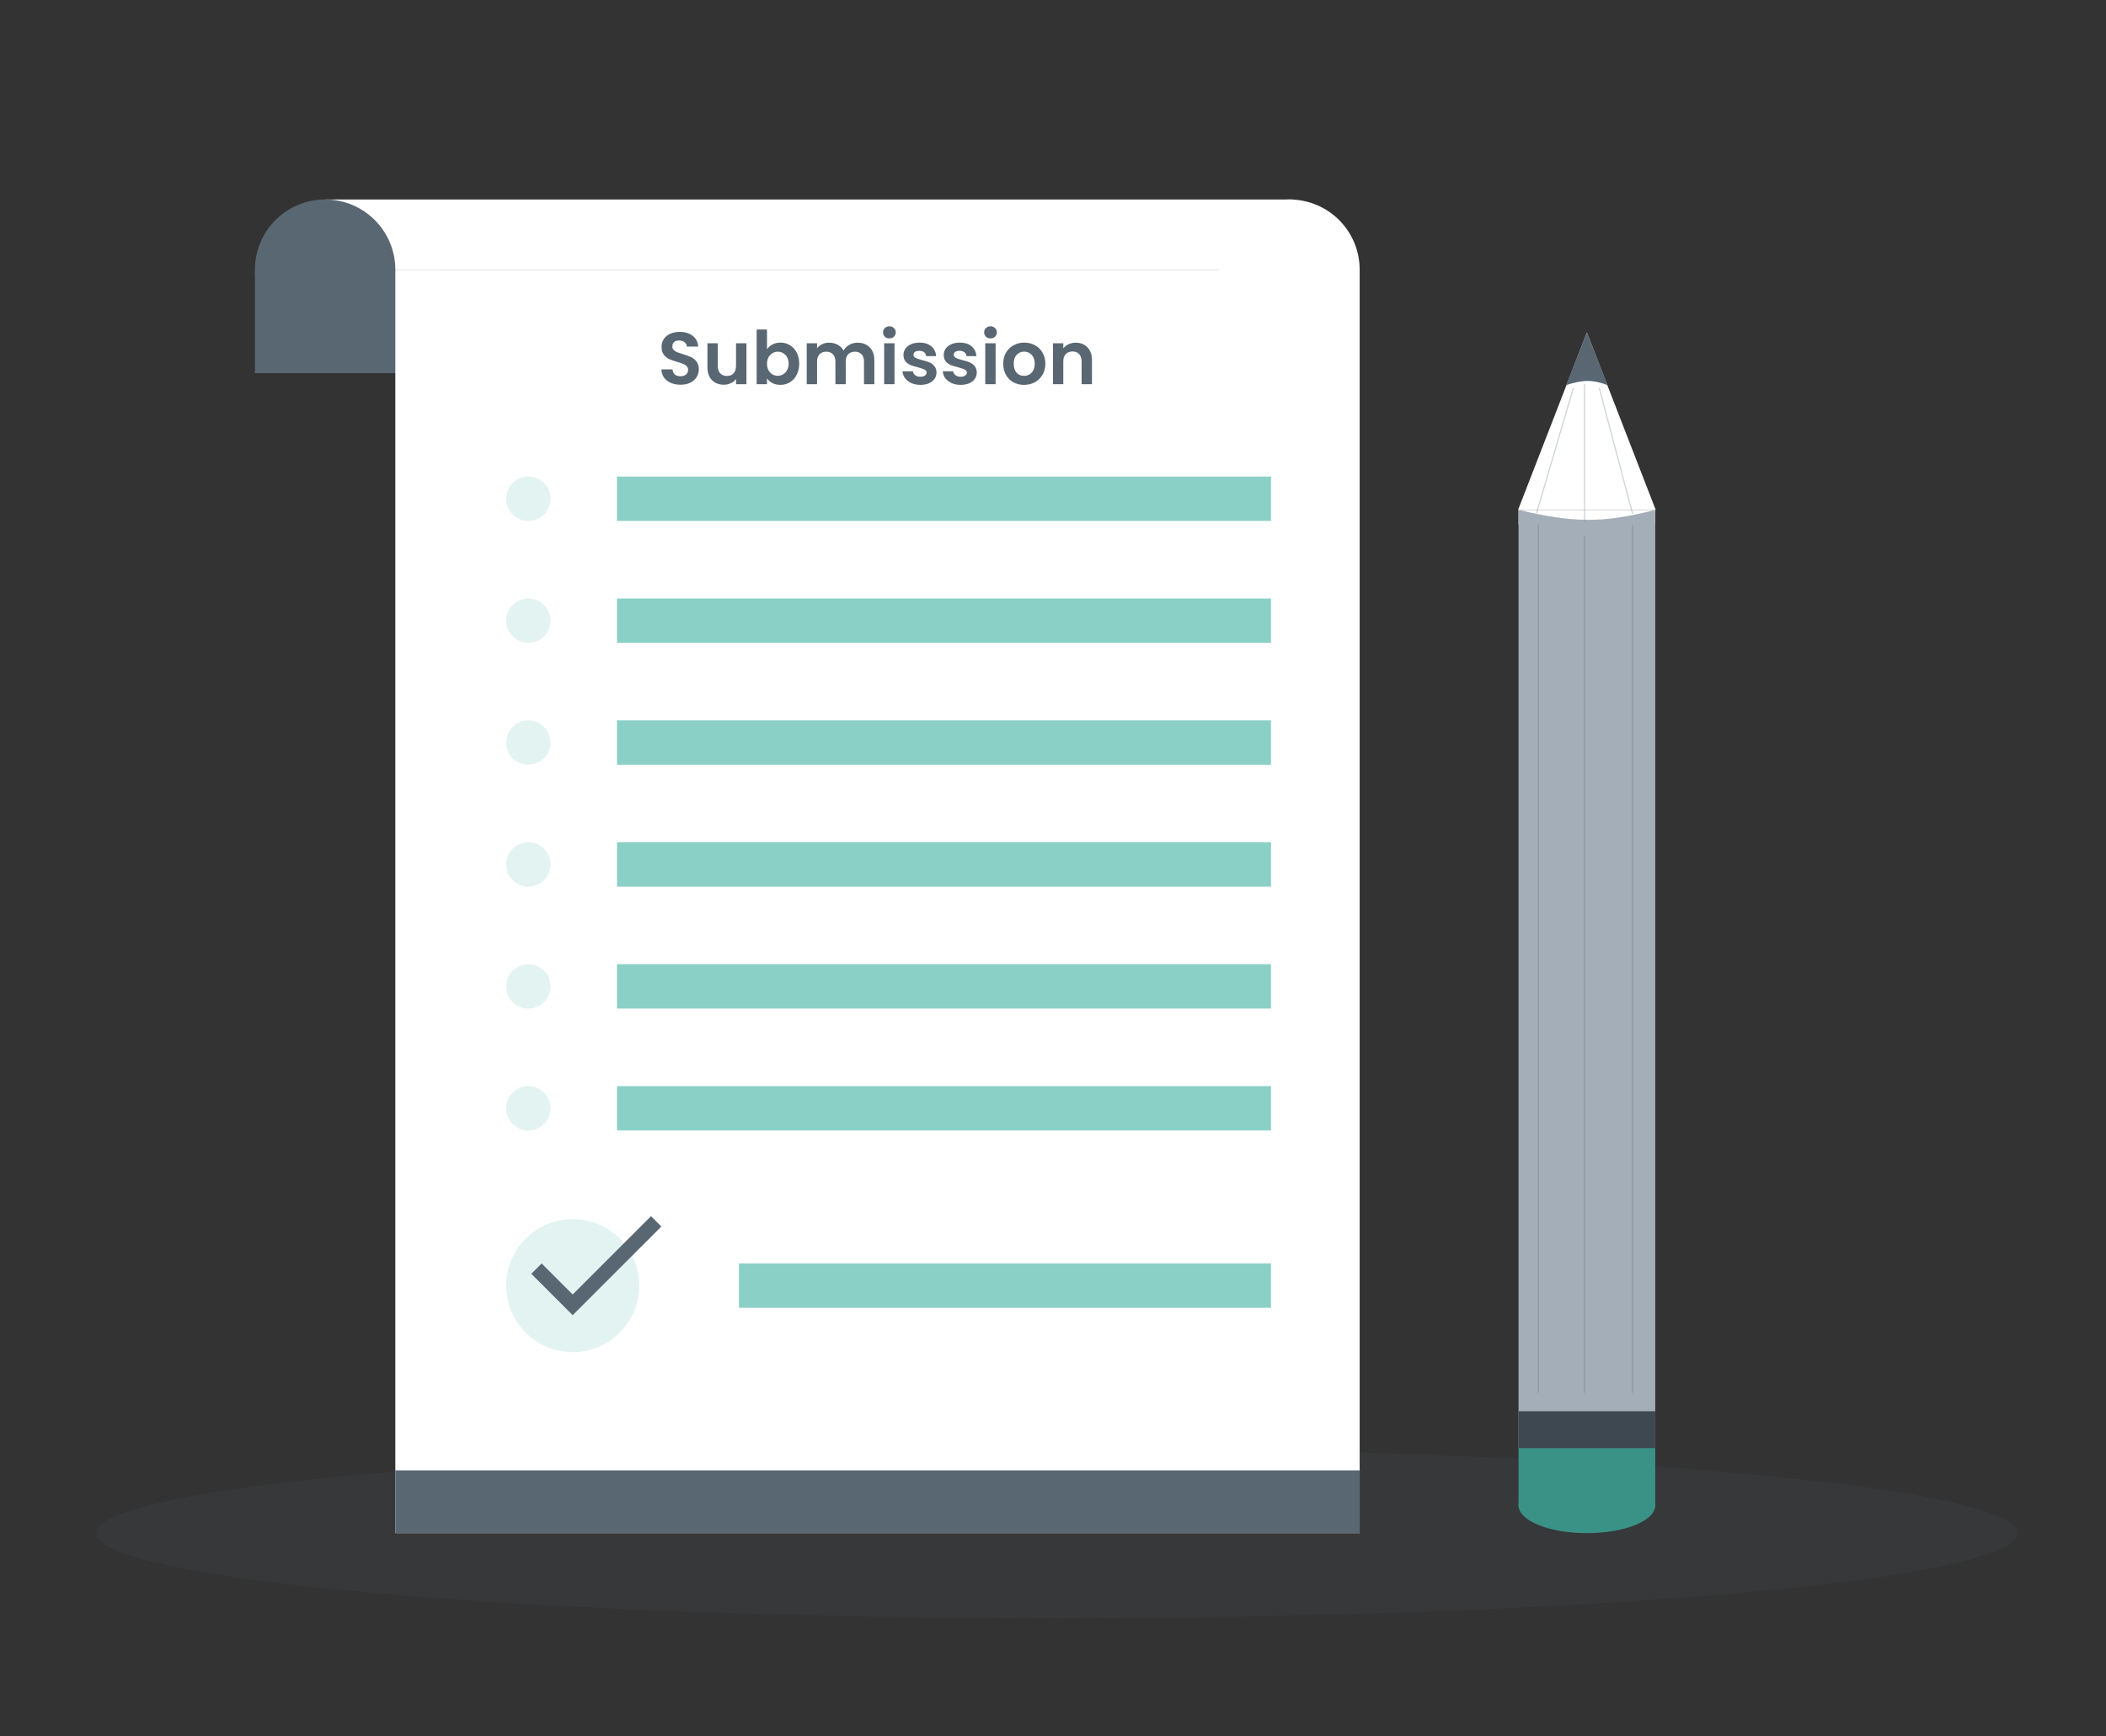 <svg width="570" height="470" viewBox="0 0 570 470" fill="none" xmlns="http://www.w3.org/2000/svg">
<rect x="0" y="0" width="570" height="470" fill="#333333" stroke="none"/>
<ellipse cx="286" cy="415" rx="260" ry="23" fill="#596773" fill-opacity="0.1"/>
<circle cx="349" cy="73" r="19" fill="white"/>
<rect x="88" y="54" width="262" height="19" fill="white"/>
<circle cx="88" cy="73" r="19" fill="#596773"/>
<rect x="69" y="73" width="52" height="28" fill="#596773"/>
<rect x="107" y="73" width="261" height="342" fill="white"/>
<path d="M184.2 104.14C183.227 104.14 182.347 103.973 181.56 103.64C180.787 103.307 180.173 102.827 179.72 102.2C179.267 101.573 179.033 100.833 179.02 99.98H182.02C182.06 100.553 182.26 101.007 182.62 101.34C182.993 101.673 183.5 101.84 184.14 101.84C184.793 101.84 185.307 101.687 185.68 101.38C186.053 101.06 186.24 100.647 186.24 100.14C186.24 99.727 186.113 99.387 185.86 99.12C185.607 98.853 185.287 98.647 184.9 98.5C184.527 98.34 184.007 98.167 183.34 97.98C182.433 97.713 181.693 97.453 181.12 97.2C180.56 96.933 180.073 96.54 179.66 96.02C179.26 95.487 179.06 94.78 179.06 93.9C179.06 93.073 179.267 92.353 179.68 91.74C180.093 91.127 180.673 90.66 181.42 90.34C182.167 90.007 183.02 89.84 183.98 89.84C185.42 89.84 186.587 90.193 187.48 90.9C188.387 91.593 188.887 92.567 188.98 93.82H185.9C185.873 93.34 185.667 92.947 185.28 92.64C184.907 92.32 184.407 92.16 183.78 92.16C183.233 92.16 182.793 92.3 182.46 92.58C182.14 92.86 181.98 93.267 181.98 93.8C181.98 94.173 182.1 94.487 182.34 94.74C182.593 94.98 182.9 95.18 183.26 95.34C183.633 95.487 184.153 95.66 184.82 95.86C185.727 96.127 186.467 96.393 187.04 96.66C187.613 96.927 188.107 97.327 188.52 97.86C188.933 98.393 189.14 99.093 189.14 99.96C189.14 100.707 188.947 101.4 188.56 102.04C188.173 102.68 187.607 103.193 186.86 103.58C186.113 103.953 185.227 104.14 184.2 104.14ZM202.028 92.92V104H199.208V102.6C198.848 103.08 198.374 103.46 197.788 103.74C197.214 104.007 196.588 104.14 195.908 104.14C195.041 104.14 194.274 103.96 193.608 103.6C192.941 103.227 192.414 102.687 192.028 101.98C191.654 101.26 191.468 100.407 191.468 99.42V92.92H194.268V99.02C194.268 99.9 194.488 100.58 194.928 101.06C195.368 101.527 195.968 101.76 196.728 101.76C197.501 101.76 198.108 101.527 198.548 101.06C198.988 100.58 199.208 99.9 199.208 99.02V92.92H202.028ZM207.59 94.54C207.95 94.007 208.443 93.573 209.07 93.24C209.71 92.907 210.437 92.74 211.25 92.74C212.197 92.74 213.05 92.973 213.81 93.44C214.583 93.907 215.19 94.573 215.63 95.44C216.083 96.293 216.31 97.287 216.31 98.42C216.31 99.553 216.083 100.56 215.63 101.44C215.19 102.307 214.583 102.98 213.81 103.46C213.05 103.94 212.197 104.18 211.25 104.18C210.423 104.18 209.697 104.02 209.07 103.7C208.457 103.367 207.963 102.94 207.59 102.42V104H204.79V89.2H207.59V94.54ZM213.45 98.42C213.45 97.753 213.31 97.18 213.03 96.7C212.763 96.207 212.403 95.833 211.95 95.58C211.51 95.327 211.03 95.2 210.51 95.2C210.003 95.2 209.523 95.333 209.07 95.6C208.63 95.853 208.27 96.227 207.99 96.72C207.723 97.213 207.59 97.793 207.59 98.46C207.59 99.127 207.723 99.707 207.99 100.2C208.27 100.693 208.63 101.073 209.07 101.34C209.523 101.593 210.003 101.72 210.51 101.72C211.03 101.72 211.51 101.587 211.95 101.32C212.403 101.053 212.763 100.673 213.03 100.18C213.31 99.687 213.45 99.1 213.45 98.42ZM232.105 92.76C233.465 92.76 234.558 93.18 235.385 94.02C236.225 94.847 236.645 96.007 236.645 97.5V104H233.845V97.88C233.845 97.013 233.625 96.353 233.185 95.9C232.745 95.433 232.145 95.2 231.385 95.2C230.625 95.2 230.018 95.433 229.565 95.9C229.125 96.353 228.905 97.013 228.905 97.88V104H226.105V97.88C226.105 97.013 225.885 96.353 225.445 95.9C225.005 95.433 224.405 95.2 223.645 95.2C222.872 95.2 222.258 95.433 221.805 95.9C221.365 96.353 221.145 97.013 221.145 97.88V104H218.345V92.92H221.145V94.26C221.505 93.793 221.965 93.427 222.525 93.16C223.098 92.893 223.725 92.76 224.405 92.76C225.272 92.76 226.045 92.947 226.725 93.32C227.405 93.68 227.932 94.2 228.305 94.88C228.665 94.24 229.185 93.727 229.865 93.34C230.558 92.953 231.305 92.76 232.105 92.76ZM240.722 91.6C240.229 91.6 239.815 91.447 239.482 91.14C239.162 90.82 239.002 90.427 239.002 89.96C239.002 89.493 239.162 89.107 239.482 88.8C239.815 88.48 240.229 88.32 240.722 88.32C241.215 88.32 241.622 88.48 241.942 88.8C242.275 89.107 242.442 89.493 242.442 89.96C242.442 90.427 242.275 90.82 241.942 91.14C241.622 91.447 241.215 91.6 240.722 91.6ZM242.102 92.92V104H239.302V92.92H242.102ZM249.108 104.18C248.202 104.18 247.388 104.02 246.668 103.7C245.948 103.367 245.375 102.92 244.948 102.36C244.535 101.8 244.308 101.18 244.268 100.5H247.088C247.142 100.927 247.348 101.28 247.708 101.56C248.082 101.84 248.542 101.98 249.088 101.98C249.622 101.98 250.035 101.873 250.328 101.66C250.635 101.447 250.788 101.173 250.788 100.84C250.788 100.48 250.602 100.213 250.228 100.04C249.868 99.853 249.288 99.653 248.488 99.44C247.662 99.24 246.982 99.033 246.448 98.82C245.928 98.607 245.475 98.28 245.088 97.84C244.715 97.4 244.528 96.807 244.528 96.06C244.528 95.447 244.702 94.887 245.048 94.38C245.408 93.873 245.915 93.473 246.568 93.18C247.235 92.887 248.015 92.74 248.908 92.74C250.228 92.74 251.282 93.073 252.068 93.74C252.855 94.393 253.288 95.28 253.368 96.4H250.688C250.648 95.96 250.462 95.613 250.128 95.36C249.808 95.093 249.375 94.96 248.828 94.96C248.322 94.96 247.928 95.053 247.648 95.24C247.382 95.427 247.248 95.687 247.248 96.02C247.248 96.393 247.435 96.68 247.808 96.88C248.182 97.067 248.762 97.26 249.548 97.46C250.348 97.66 251.008 97.867 251.528 98.08C252.048 98.293 252.495 98.627 252.868 99.08C253.255 99.52 253.455 100.107 253.468 100.84C253.468 101.48 253.288 102.053 252.928 102.56C252.582 103.067 252.075 103.467 251.408 103.76C250.755 104.04 249.988 104.18 249.108 104.18ZM260.007 104.18C259.1 104.18 258.287 104.02 257.567 103.7C256.847 103.367 256.273 102.92 255.847 102.36C255.433 101.8 255.207 101.18 255.167 100.5H257.987C258.04 100.927 258.247 101.28 258.607 101.56C258.98 101.84 259.44 101.98 259.987 101.98C260.52 101.98 260.933 101.873 261.227 101.66C261.533 101.447 261.687 101.173 261.687 100.84C261.687 100.48 261.5 100.213 261.127 100.04C260.767 99.853 260.187 99.653 259.387 99.44C258.56 99.24 257.88 99.033 257.347 98.82C256.827 98.607 256.373 98.28 255.987 97.84C255.613 97.4 255.427 96.807 255.427 96.06C255.427 95.447 255.6 94.887 255.947 94.38C256.307 93.873 256.813 93.473 257.467 93.18C258.133 92.887 258.913 92.74 259.807 92.74C261.127 92.74 262.18 93.073 262.967 93.74C263.753 94.393 264.187 95.28 264.267 96.4H261.587C261.547 95.96 261.36 95.613 261.027 95.36C260.707 95.093 260.273 94.96 259.727 94.96C259.22 94.96 258.827 95.053 258.547 95.24C258.28 95.427 258.147 95.687 258.147 96.02C258.147 96.393 258.333 96.68 258.707 96.88C259.08 97.067 259.66 97.26 260.447 97.46C261.247 97.66 261.907 97.867 262.427 98.08C262.947 98.293 263.393 98.627 263.767 99.08C264.153 99.52 264.353 100.107 264.367 100.84C264.367 101.48 264.187 102.053 263.827 102.56C263.48 103.067 262.973 103.467 262.307 103.76C261.653 104.04 260.887 104.18 260.007 104.18ZM268.085 91.6C267.592 91.6 267.178 91.447 266.845 91.14C266.525 90.82 266.365 90.427 266.365 89.96C266.365 89.493 266.525 89.107 266.845 88.8C267.178 88.48 267.592 88.32 268.085 88.32C268.578 88.32 268.985 88.48 269.305 88.8C269.638 89.107 269.805 89.493 269.805 89.96C269.805 90.427 269.638 90.82 269.305 91.14C268.985 91.447 268.578 91.6 268.085 91.6ZM269.465 92.92V104H266.665V92.92H269.465ZM277.152 104.18C276.085 104.18 275.125 103.947 274.272 103.48C273.418 103 272.745 102.327 272.252 101.46C271.772 100.593 271.532 99.593 271.532 98.46C271.532 97.327 271.778 96.327 272.272 95.46C272.778 94.593 273.465 93.927 274.332 93.46C275.198 92.98 276.165 92.74 277.232 92.74C278.298 92.74 279.265 92.98 280.132 93.46C280.998 93.927 281.678 94.593 282.172 95.46C282.678 96.327 282.932 97.327 282.932 98.46C282.932 99.593 282.672 100.593 282.152 101.46C281.645 102.327 280.952 103 280.072 103.48C279.205 103.947 278.232 104.18 277.152 104.18ZM277.152 101.74C277.658 101.74 278.132 101.62 278.572 101.38C279.025 101.127 279.385 100.753 279.652 100.26C279.918 99.767 280.052 99.167 280.052 98.46C280.052 97.407 279.772 96.6 279.212 96.04C278.665 95.467 277.992 95.18 277.192 95.18C276.392 95.18 275.718 95.467 275.172 96.04C274.638 96.6 274.372 97.407 274.372 98.46C274.372 99.513 274.632 100.327 275.152 100.9C275.685 101.46 276.352 101.74 277.152 101.74ZM291.125 92.76C292.445 92.76 293.512 93.18 294.325 94.02C295.139 94.847 295.545 96.007 295.545 97.5V104H292.745V97.88C292.745 97 292.525 96.327 292.085 95.86C291.645 95.38 291.045 95.14 290.285 95.14C289.512 95.14 288.899 95.38 288.445 95.86C288.005 96.327 287.785 97 287.785 97.88V104H284.985V92.92H287.785V94.3C288.159 93.82 288.632 93.447 289.205 93.18C289.792 92.9 290.432 92.76 291.125 92.76Z" fill="#596773"/>
<rect x="107" y="398" width="261" height="17" fill="#596773"/>
<circle cx="143" cy="135" r="6" fill="#E2F3F1"/>
<rect x="167" y="129" width="177" height="12" fill="#8AD0C7"/>
<circle cx="155" cy="348" r="18" fill="#E2F3F1"/>
<rect x="200" y="342" width="144" height="12" fill="#8AD0C7"/>
<circle cx="143" cy="168" r="6" fill="#E2F3F1"/>
<rect x="167" y="162" width="177" height="12" fill="#8AD0C7"/>
<circle cx="143" cy="201" r="6" fill="#E2F3F1"/>
<rect x="167" y="195" width="177" height="12" fill="#8AD0C7"/>
<circle cx="143" cy="234" r="6" fill="#E2F3F1"/>
<rect x="167" y="228" width="177" height="12" fill="#8AD0C7"/>
<circle cx="143" cy="267" r="6" fill="#E2F3F1"/>
<rect x="167" y="261" width="177" height="12" fill="#8AD0C7"/>
<circle cx="143" cy="300" r="6" fill="#E2F3F1"/>
<rect x="167" y="294" width="177" height="12" fill="#8AD0C7"/>
<path d="M155 350.4L146.6 342L143.8 344.8L155 356L179 332L176.2 329.2L155 350.4Z" fill="#596773"/>
<rect x="411" y="138" width="37" height="4" fill="white"/>
<path d="M411 138C425.664 141.527 433.776 141.702 448 138V392H411V138Z" fill="#A3AEB8"/>
<path d="M429.5 90L448.12 138H410.88L429.5 90Z" fill="white"/>
<path d="M429.5 90L435.129 104.25C430.974 102.718 428.504 102.75 423.871 104.25L429.5 90Z" fill="#596773"/>
<rect x="411" y="382" width="37" height="10" fill="#3E4851"/>
<rect x="411" y="392" width="37" height="16" fill="#3A9286"/>
<ellipse cx="429.5" cy="407.5" rx="18.5" ry="7.5" fill="#3A9286"/>
<line x1="416.35" y1="377.003" x2="416.35" y2="141.999" stroke="#596773" stroke-opacity="0.3" stroke-width="0.3"/>
<line x1="441.85" y1="377.004" x2="441.85" y2="142" stroke="#596773" stroke-opacity="0.3" stroke-width="0.3"/>
<line x1="428.85" y1="377.002" x2="428.85" y2="145" stroke="#596773" stroke-opacity="0.3" stroke-width="0.3"/>
<line x1="428.85" y1="141" x2="428.85" y2="104" stroke="#596773" stroke-opacity="0.3" stroke-width="0.3"/>
<line x1="441.855" y1="139.038" x2="432.855" y2="105.038" stroke="#596773" stroke-opacity="0.3" stroke-width="0.3"/>
<line x1="415.856" y1="138.958" x2="425.856" y2="104.958" stroke="#596773" stroke-opacity="0.3" stroke-width="0.3"/>
</svg>
